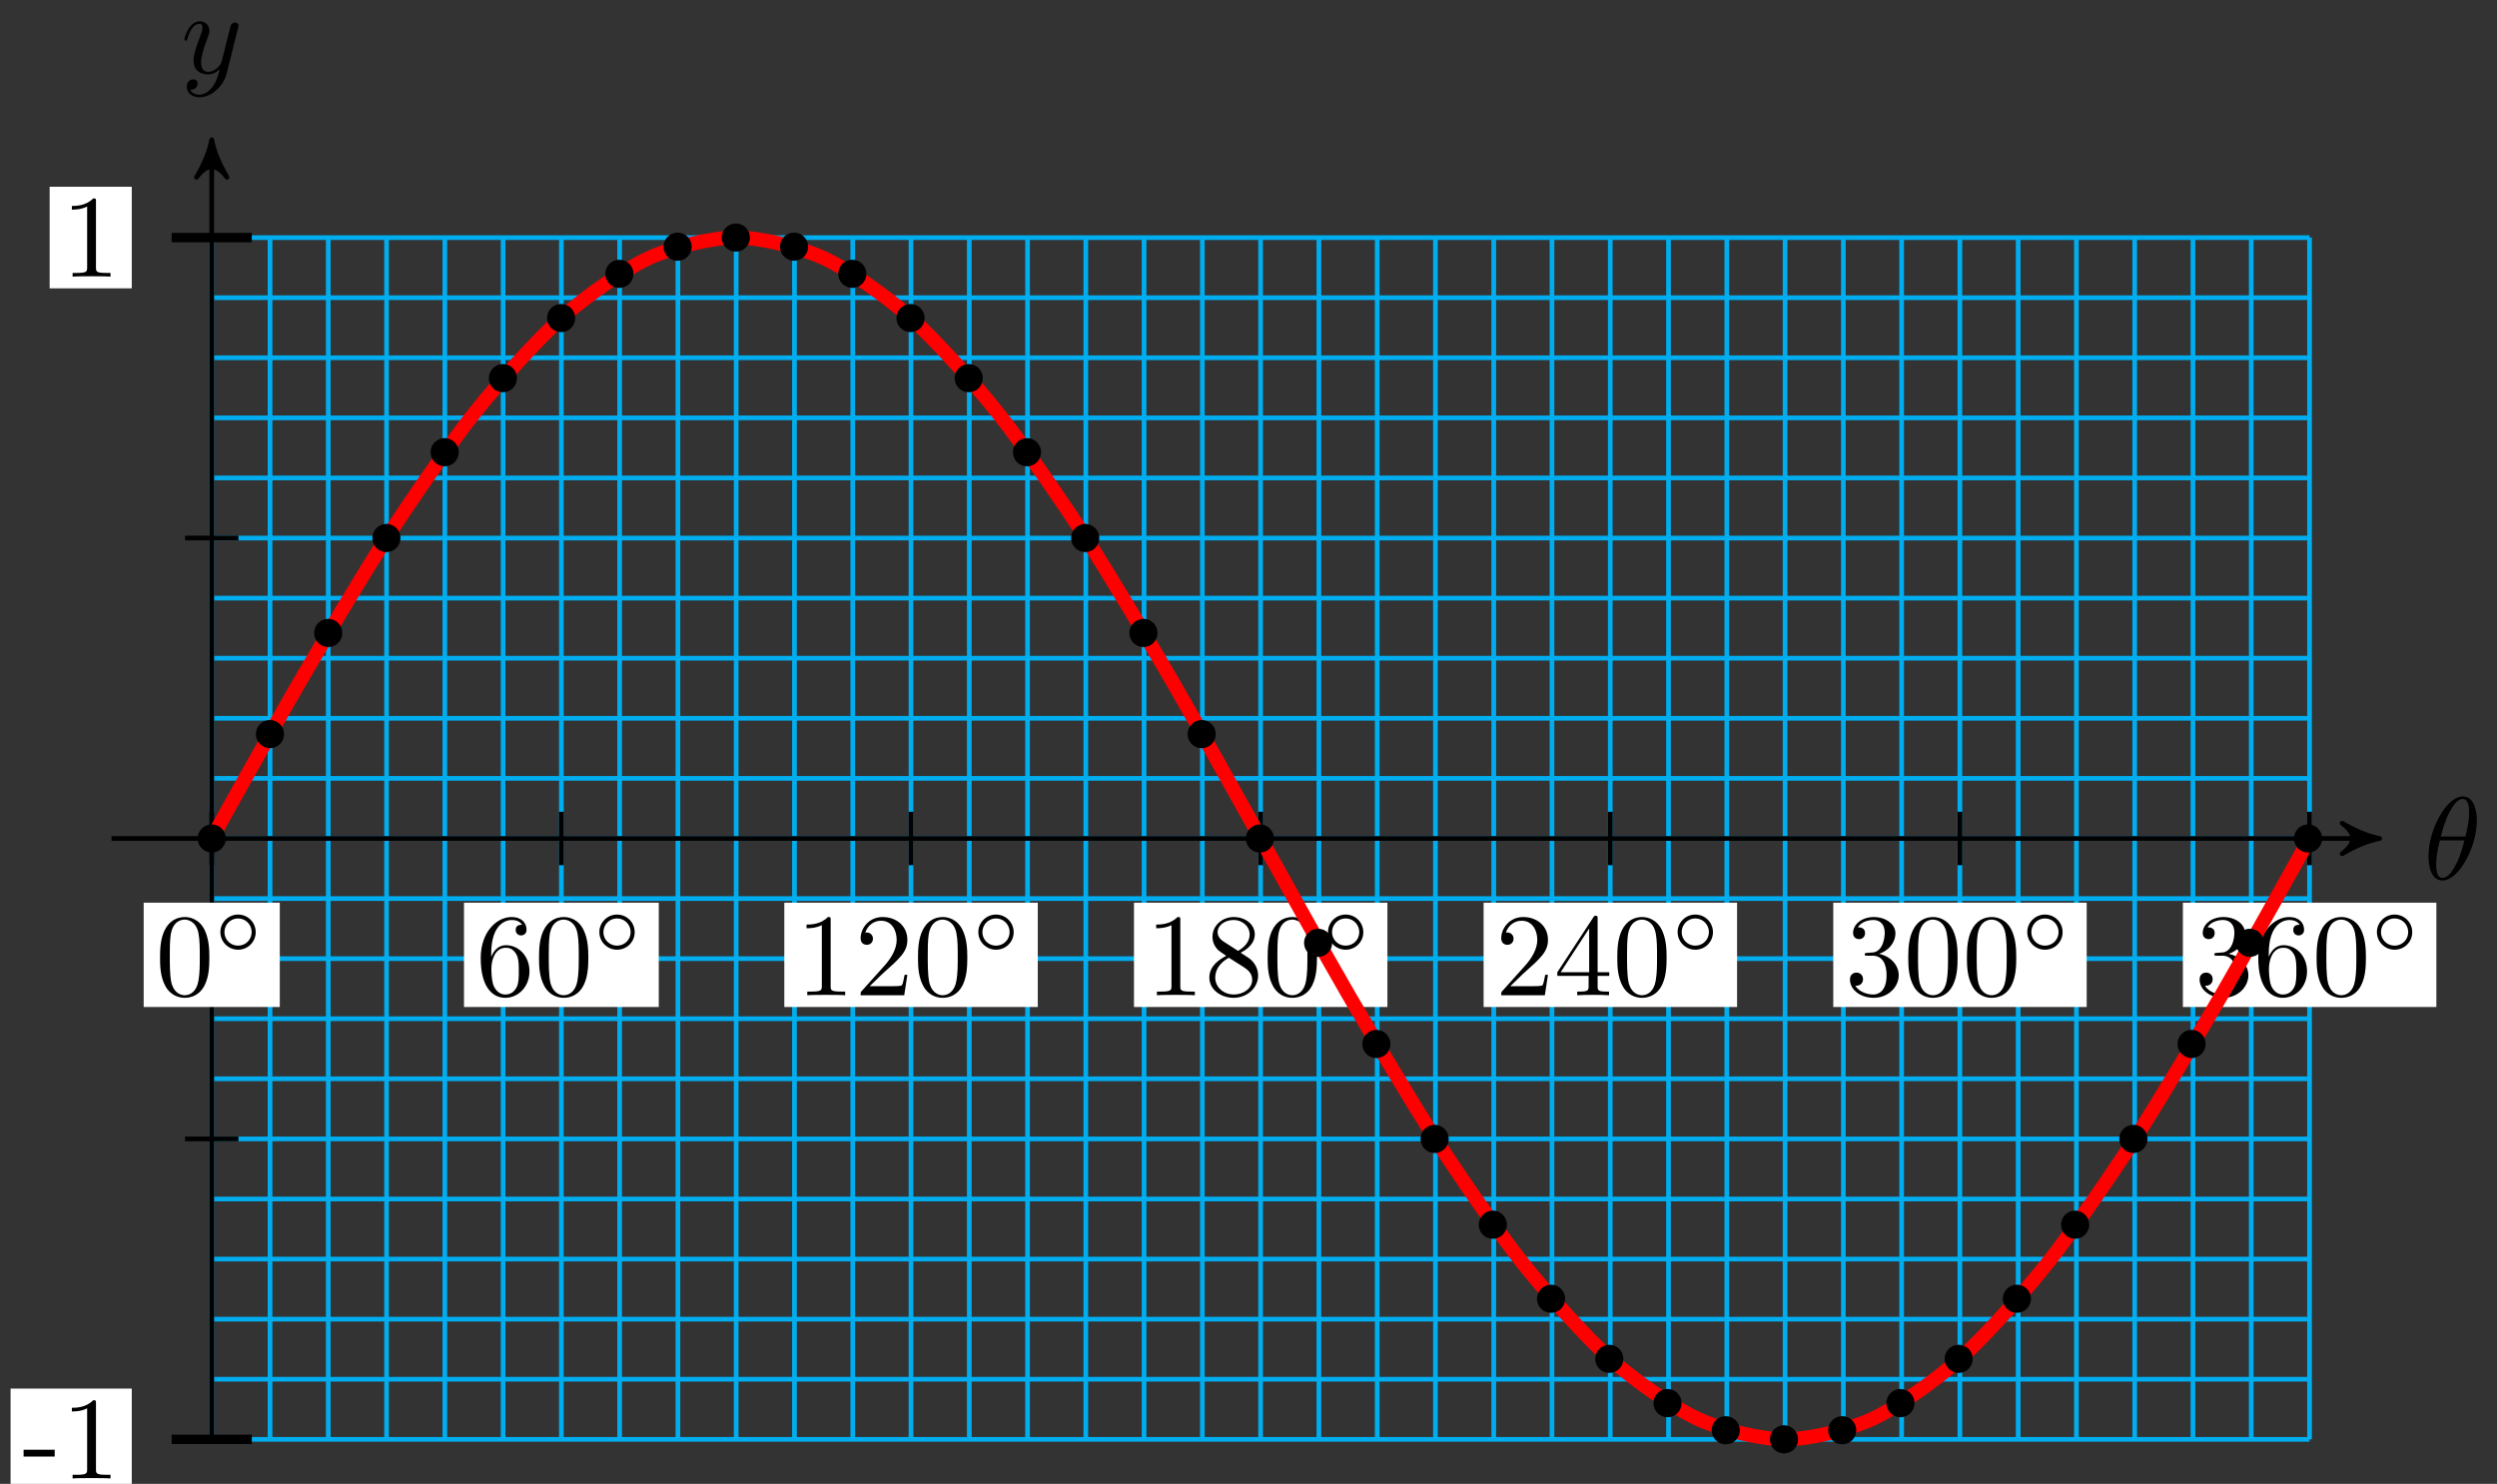 <?xml version="1.0" encoding="UTF-8"?>
<svg xmlns="http://www.w3.org/2000/svg" xmlns:xlink="http://www.w3.org/1999/xlink" width="212pt" height="126pt" viewBox="0 0 212 126" version="1.1">
<rect x="0" y="0" width="212" height="126" fill="#333333" stroke="none"/>
<defs>
<g>
<symbol overflow="visible" id="glyph0-0">
<path style="stroke:none;" d=""/>
</symbol>
<symbol overflow="visible" id="glyph0-1">
<path style="stroke:none;" d="M 4.531 -4.984 C 4.531 -5.641 4.359 -7.031 3.344 -7.031 C 1.953 -7.031 0.422 -4.219 0.422 -1.938 C 0.422 -1 0.703 0.109 1.609 0.109 C 3.016 0.109 4.531 -2.75 4.531 -4.984 Z M 1.469 -3.625 C 1.641 -4.25 1.844 -5.047 2.25 -5.766 C 2.516 -6.25 2.875 -6.812 3.328 -6.812 C 3.812 -6.812 3.875 -6.172 3.875 -5.609 C 3.875 -5.109 3.797 -4.609 3.562 -3.625 Z M 3.469 -3.297 C 3.359 -2.844 3.156 -2 2.766 -1.281 C 2.422 -0.594 2.047 -0.109 1.609 -0.109 C 1.281 -0.109 1.078 -0.406 1.078 -1.328 C 1.078 -1.75 1.141 -2.328 1.391 -3.297 Z M 3.469 -3.297 "/>
</symbol>
<symbol overflow="visible" id="glyph0-2">
<path style="stroke:none;" d="M 4.844 -3.797 C 4.891 -3.938 4.891 -3.953 4.891 -4.031 C 4.891 -4.203 4.75 -4.297 4.594 -4.297 C 4.5 -4.297 4.344 -4.234 4.25 -4.094 C 4.234 -4.031 4.141 -3.734 4.109 -3.547 C 4.031 -3.297 3.969 -3.016 3.906 -2.75 L 3.453 -0.953 C 3.422 -0.812 2.984 -0.109 2.328 -0.109 C 1.828 -0.109 1.719 -0.547 1.719 -0.922 C 1.719 -1.375 1.891 -2 2.219 -2.875 C 2.375 -3.281 2.422 -3.391 2.422 -3.594 C 2.422 -4.031 2.109 -4.406 1.609 -4.406 C 0.656 -4.406 0.297 -2.953 0.297 -2.875 C 0.297 -2.766 0.391 -2.766 0.406 -2.766 C 0.516 -2.766 0.516 -2.797 0.562 -2.953 C 0.844 -3.891 1.234 -4.188 1.578 -4.188 C 1.656 -4.188 1.828 -4.188 1.828 -3.875 C 1.828 -3.625 1.719 -3.359 1.656 -3.172 C 1.25 -2.109 1.078 -1.547 1.078 -1.078 C 1.078 -0.188 1.703 0.109 2.297 0.109 C 2.688 0.109 3.016 -0.062 3.297 -0.344 C 3.172 0.172 3.047 0.672 2.656 1.203 C 2.391 1.531 2.016 1.828 1.562 1.828 C 1.422 1.828 0.969 1.797 0.797 1.406 C 0.953 1.406 1.094 1.406 1.219 1.281 C 1.328 1.203 1.422 1.062 1.422 0.875 C 1.422 0.562 1.156 0.531 1.062 0.531 C 0.828 0.531 0.5 0.688 0.5 1.172 C 0.5 1.672 0.938 2.047 1.562 2.047 C 2.578 2.047 3.609 1.141 3.891 0.016 Z M 4.844 -3.797 "/>
</symbol>
<symbol overflow="visible" id="glyph1-0">
<path style="stroke:none;" d=""/>
</symbol>
<symbol overflow="visible" id="glyph1-1">
<path style="stroke:none;" d="M 4.578 -3.188 C 4.578 -3.984 4.531 -4.781 4.188 -5.516 C 3.734 -6.484 2.906 -6.641 2.5 -6.641 C 1.891 -6.641 1.172 -6.375 0.75 -5.453 C 0.438 -4.766 0.391 -3.984 0.391 -3.188 C 0.391 -2.438 0.422 -1.547 0.844 -0.781 C 1.266 0.016 2 0.219 2.484 0.219 C 3.016 0.219 3.781 0.016 4.219 -0.938 C 4.531 -1.625 4.578 -2.406 4.578 -3.188 Z M 2.484 0 C 2.094 0 1.5 -0.25 1.328 -1.203 C 1.219 -1.797 1.219 -2.719 1.219 -3.312 C 1.219 -3.953 1.219 -4.609 1.297 -5.141 C 1.484 -6.328 2.234 -6.422 2.484 -6.422 C 2.812 -6.422 3.469 -6.234 3.656 -5.25 C 3.766 -4.688 3.766 -3.938 3.766 -3.312 C 3.766 -2.562 3.766 -1.891 3.656 -1.25 C 3.5 -0.297 2.938 0 2.484 0 Z M 2.484 0 "/>
</symbol>
<symbol overflow="visible" id="glyph1-2">
<path style="stroke:none;" d="M 1.312 -3.266 L 1.312 -3.516 C 1.312 -6.031 2.547 -6.391 3.062 -6.391 C 3.297 -6.391 3.719 -6.328 3.938 -5.984 C 3.781 -5.984 3.391 -5.984 3.391 -5.547 C 3.391 -5.234 3.625 -5.078 3.844 -5.078 C 4 -5.078 4.312 -5.172 4.312 -5.562 C 4.312 -6.156 3.875 -6.641 3.047 -6.641 C 1.766 -6.641 0.422 -5.359 0.422 -3.156 C 0.422 -0.484 1.578 0.219 2.5 0.219 C 3.609 0.219 4.562 -0.719 4.562 -2.031 C 4.562 -3.297 3.672 -4.25 2.562 -4.25 C 1.891 -4.25 1.516 -3.75 1.312 -3.266 Z M 2.5 -0.062 C 1.875 -0.062 1.578 -0.656 1.516 -0.812 C 1.328 -1.281 1.328 -2.078 1.328 -2.25 C 1.328 -3.031 1.656 -4.031 2.547 -4.031 C 2.719 -4.031 3.172 -4.031 3.484 -3.406 C 3.656 -3.047 3.656 -2.531 3.656 -2.047 C 3.656 -1.562 3.656 -1.062 3.484 -0.703 C 3.188 -0.109 2.734 -0.062 2.5 -0.062 Z M 2.5 -0.062 "/>
</symbol>
<symbol overflow="visible" id="glyph1-3">
<path style="stroke:none;" d="M 2.938 -6.375 C 2.938 -6.625 2.938 -6.641 2.703 -6.641 C 2.078 -6 1.203 -6 0.891 -6 L 0.891 -5.688 C 1.094 -5.688 1.672 -5.688 2.188 -5.953 L 2.188 -0.781 C 2.188 -0.422 2.156 -0.312 1.266 -0.312 L 0.953 -0.312 L 0.953 0 C 1.297 -0.031 2.156 -0.031 2.562 -0.031 C 2.953 -0.031 3.828 -0.031 4.172 0 L 4.172 -0.312 L 3.859 -0.312 C 2.953 -0.312 2.938 -0.422 2.938 -0.781 Z M 2.938 -6.375 "/>
</symbol>
<symbol overflow="visible" id="glyph1-4">
<path style="stroke:none;" d="M 1.266 -0.766 L 2.328 -1.797 C 3.875 -3.172 4.469 -3.703 4.469 -4.703 C 4.469 -5.844 3.578 -6.641 2.359 -6.641 C 1.234 -6.641 0.5 -5.719 0.5 -4.828 C 0.5 -4.281 1 -4.281 1.031 -4.281 C 1.203 -4.281 1.547 -4.391 1.547 -4.812 C 1.547 -5.062 1.359 -5.328 1.016 -5.328 C 0.938 -5.328 0.922 -5.328 0.891 -5.312 C 1.109 -5.969 1.656 -6.328 2.234 -6.328 C 3.141 -6.328 3.562 -5.516 3.562 -4.703 C 3.562 -3.906 3.078 -3.125 2.516 -2.5 L 0.609 -0.375 C 0.5 -0.266 0.5 -0.234 0.5 0 L 4.203 0 L 4.469 -1.734 L 4.234 -1.734 C 4.172 -1.438 4.109 -1 4 -0.844 C 3.938 -0.766 3.281 -0.766 3.062 -0.766 Z M 1.266 -0.766 "/>
</symbol>
<symbol overflow="visible" id="glyph1-5">
<path style="stroke:none;" d="M 1.625 -4.562 C 1.172 -4.859 1.125 -5.188 1.125 -5.359 C 1.125 -5.969 1.781 -6.391 2.484 -6.391 C 3.203 -6.391 3.844 -5.875 3.844 -5.156 C 3.844 -4.578 3.453 -4.109 2.859 -3.766 Z M 3.078 -3.609 C 3.797 -3.984 4.281 -4.5 4.281 -5.156 C 4.281 -6.078 3.406 -6.641 2.5 -6.641 C 1.5 -6.641 0.688 -5.906 0.688 -4.969 C 0.688 -4.797 0.703 -4.344 1.125 -3.875 C 1.234 -3.766 1.609 -3.516 1.859 -3.344 C 1.281 -3.047 0.422 -2.5 0.422 -1.5 C 0.422 -0.453 1.438 0.219 2.484 0.219 C 3.609 0.219 4.562 -0.609 4.562 -1.672 C 4.562 -2.031 4.453 -2.484 4.062 -2.906 C 3.875 -3.109 3.719 -3.203 3.078 -3.609 Z M 2.078 -3.188 L 3.312 -2.406 C 3.594 -2.219 4.062 -1.922 4.062 -1.312 C 4.062 -0.578 3.312 -0.062 2.5 -0.062 C 1.641 -0.062 0.922 -0.672 0.922 -1.5 C 0.922 -2.078 1.234 -2.719 2.078 -3.188 Z M 2.078 -3.188 "/>
</symbol>
<symbol overflow="visible" id="glyph1-6">
<path style="stroke:none;" d="M 2.938 -1.641 L 2.938 -0.781 C 2.938 -0.422 2.906 -0.312 2.172 -0.312 L 1.969 -0.312 L 1.969 0 C 2.375 -0.031 2.891 -0.031 3.312 -0.031 C 3.734 -0.031 4.25 -0.031 4.672 0 L 4.672 -0.312 L 4.453 -0.312 C 3.719 -0.312 3.703 -0.422 3.703 -0.781 L 3.703 -1.641 L 4.688 -1.641 L 4.688 -1.953 L 3.703 -1.953 L 3.703 -6.484 C 3.703 -6.688 3.703 -6.75 3.531 -6.75 C 3.453 -6.75 3.422 -6.75 3.344 -6.625 L 0.281 -1.953 L 0.281 -1.641 Z M 2.984 -1.953 L 0.562 -1.953 L 2.984 -5.672 Z M 2.984 -1.953 "/>
</symbol>
<symbol overflow="visible" id="glyph1-7">
<path style="stroke:none;" d="M 2.891 -3.516 C 3.703 -3.781 4.281 -4.469 4.281 -5.266 C 4.281 -6.078 3.406 -6.641 2.453 -6.641 C 1.453 -6.641 0.688 -6.047 0.688 -5.281 C 0.688 -4.953 0.906 -4.766 1.203 -4.766 C 1.5 -4.766 1.703 -4.984 1.703 -5.281 C 1.703 -5.766 1.234 -5.766 1.094 -5.766 C 1.391 -6.266 2.047 -6.391 2.406 -6.391 C 2.828 -6.391 3.375 -6.172 3.375 -5.281 C 3.375 -5.156 3.344 -4.578 3.094 -4.141 C 2.797 -3.656 2.453 -3.625 2.203 -3.625 C 2.125 -3.609 1.891 -3.594 1.812 -3.594 C 1.734 -3.578 1.672 -3.562 1.672 -3.469 C 1.672 -3.359 1.734 -3.359 1.906 -3.359 L 2.344 -3.359 C 3.156 -3.359 3.531 -2.688 3.531 -1.703 C 3.531 -0.344 2.844 -0.062 2.406 -0.062 C 1.969 -0.062 1.219 -0.234 0.875 -0.812 C 1.219 -0.766 1.531 -0.984 1.531 -1.359 C 1.531 -1.719 1.266 -1.922 0.984 -1.922 C 0.734 -1.922 0.422 -1.781 0.422 -1.344 C 0.422 -0.438 1.344 0.219 2.438 0.219 C 3.656 0.219 4.562 -0.688 4.562 -1.703 C 4.562 -2.516 3.922 -3.297 2.891 -3.516 Z M 2.891 -3.516 "/>
</symbol>
<symbol overflow="visible" id="glyph2-0">
<path style="stroke:none;" d=""/>
</symbol>
<symbol overflow="visible" id="glyph2-1">
<path style="stroke:none;" d="M 3.531 -1.734 C 3.531 -2.578 2.859 -3.234 2.031 -3.234 C 1.203 -3.234 0.531 -2.562 0.531 -1.75 C 0.531 -0.906 1.219 -0.25 2.031 -0.25 C 2.875 -0.25 3.531 -0.922 3.531 -1.734 Z M 2.031 -0.594 C 1.375 -0.594 0.875 -1.125 0.875 -1.734 C 0.875 -2.391 1.391 -2.906 2.031 -2.906 C 2.688 -2.906 3.188 -2.375 3.188 -1.75 C 3.188 -1.094 2.672 -0.594 2.031 -0.594 Z M 2.031 -0.594 "/>
</symbol>
<symbol overflow="visible" id="glyph3-0">
<path style="stroke:none;" d=""/>
</symbol>
<symbol overflow="visible" id="glyph3-1">
<path style="stroke:none;" d="M 2.75 -1.859 L 2.75 -2.438 L 0.109 -2.438 L 0.109 -1.859 Z M 2.75 -1.859 "/>
</symbol>
<symbol overflow="visible" id="glyph3-2">
<path style="stroke:none;" d="M 4.172 0 L 4.172 -0.312 L 3.859 -0.312 C 2.953 -0.312 2.938 -0.422 2.938 -0.781 L 2.938 -6.375 C 2.938 -6.625 2.938 -6.641 2.703 -6.641 C 2.078 -6 1.203 -6 0.891 -6 L 0.891 -5.688 C 1.094 -5.688 1.672 -5.688 2.188 -5.953 L 2.188 -0.781 C 2.188 -0.422 2.156 -0.312 1.266 -0.312 L 0.953 -0.312 L 0.953 0 C 1.297 -0.031 2.156 -0.031 2.562 -0.031 C 2.953 -0.031 3.828 -0.031 4.172 0 Z M 4.172 0 "/>
</symbol>
</g>
</defs>
<g id="surface1">
<path style="fill:none;stroke-width:0.399;stroke-linecap:butt;stroke-linejoin:miter;stroke:rgb(0%,67.839%,93.729%);stroke-opacity:1;stroke-miterlimit:10;" d="M -0.001 -51.023 L 178.107 -51.023 M -0.001 -45.918 L 178.107 -45.918 M -0.001 -40.817 L 178.107 -40.817 M -0.001 -35.715 L 178.107 -35.715 M -0.001 -30.614 L 178.107 -30.614 M -0.001 -25.512 L 178.107 -25.512 M -0.001 -20.407 L 178.107 -20.407 M -0.001 -15.306 L 178.107 -15.306 M -0.001 -10.204 L 178.107 -10.204 M -0.001 -5.103 L 178.107 -5.103 M -0.001 -0.001 L 178.107 -0.001 M -0.001 5.104 L 178.107 5.104 M -0.001 10.205 L 178.107 10.205 M -0.001 15.307 L 178.107 15.307 M -0.001 20.408 L 178.107 20.408 M -0.001 25.509 L 178.107 25.509 M -0.001 30.615 L 178.107 30.615 M -0.001 35.716 L 178.107 35.716 M -0.001 40.818 L 178.107 40.818 M -0.001 45.919 L 178.107 45.919 M -0.001 51.02 L 178.107 51.02 M -0.001 -51.023 L -0.001 51.024 M 4.948 -51.023 L 4.948 51.024 M 9.893 -51.023 L 9.893 51.024 M 14.842 -51.023 L 14.842 51.024 M 19.791 -51.023 L 19.791 51.024 M 24.736 -51.023 L 24.736 51.024 M 29.685 -51.023 L 29.685 51.024 M 34.63 -51.023 L 34.63 51.024 M 39.579 -51.023 L 39.579 51.024 M 44.525 -51.023 L 44.525 51.024 M 49.474 -51.023 L 49.474 51.024 M 54.423 -51.023 L 54.423 51.024 M 59.368 -51.023 L 59.368 51.024 M 64.317 -51.023 L 64.317 51.024 M 69.262 -51.023 L 69.262 51.024 M 74.211 -51.023 L 74.211 51.024 M 79.156 -51.023 L 79.156 51.024 M 84.105 -51.023 L 84.105 51.024 M 89.051 -51.023 L 89.051 51.024 M 94 -51.023 L 94 51.024 M 98.949 -51.023 L 98.949 51.024 M 103.894 -51.023 L 103.894 51.024 M 108.843 -51.023 L 108.843 51.024 M 113.788 -51.023 L 113.788 51.024 M 118.737 -51.023 L 118.737 51.024 M 123.682 -51.023 L 123.682 51.024 M 128.631 -51.023 L 128.631 51.024 M 133.58 -51.023 L 133.58 51.024 M 138.526 -51.023 L 138.526 51.024 M 143.475 -51.023 L 143.475 51.024 M 148.42 -51.023 L 148.42 51.024 M 153.369 -51.023 L 153.369 51.024 M 158.314 -51.023 L 158.314 51.024 M 163.263 -51.023 L 163.263 51.024 M 168.208 -51.023 L 168.208 51.024 M 173.157 -51.023 L 173.157 51.024 M 178.107 -51.023 L 178.107 51.024 " transform="matrix(1,0,0,-1,17.978,71.198)"/>
<path style="fill:none;stroke-width:0.399;stroke-linecap:butt;stroke-linejoin:miter;stroke:rgb(0%,0%,0%);stroke-opacity:1;stroke-miterlimit:10;" d="M -8.505 -0.001 L 183.259 -0.001 " transform="matrix(1,0,0,-1,17.978,71.198)"/>
<path style="fill-rule:nonzero;fill:rgb(0%,0%,0%);fill-opacity:1;stroke-width:0.399;stroke-linecap:butt;stroke-linejoin:round;stroke:rgb(0%,0%,0%);stroke-opacity:1;stroke-miterlimit:10;" d="M 0.798 -0.001 C -0.199 0.198 -1.195 0.596 -2.39 1.295 C -1.195 0.397 -1.195 -0.4 -2.39 -1.294 C -1.195 -0.599 -0.199 -0.201 0.798 -0.001 Z M 0.798 -0.001 " transform="matrix(1,0,0,-1,201.241,71.198)"/>
<g style="fill:rgb(0%,0%,0%);fill-opacity:1;">
  <use xlink:href="#glyph0-1" x="205.758" y="74.657"/>
</g>
<path style="fill:none;stroke-width:0.399;stroke-linecap:butt;stroke-linejoin:miter;stroke:rgb(0%,0%,0%);stroke-opacity:1;stroke-miterlimit:10;" d="M -0.001 -51.023 L -0.001 58.532 " transform="matrix(1,0,0,-1,17.978,71.198)"/>
<path style="fill-rule:nonzero;fill:rgb(0%,0%,0%);fill-opacity:1;stroke-width:0.399;stroke-linecap:butt;stroke-linejoin:round;stroke:rgb(0%,0%,0%);stroke-opacity:1;stroke-miterlimit:10;" d="M 0.797 0.001 C -0.199 0.201 -1.196 0.599 -2.391 1.294 C -1.196 0.4 -1.196 -0.397 -2.391 -1.295 C -1.196 -0.596 -0.199 -0.198 0.797 0.001 Z M 0.797 0.001 " transform="matrix(0,-1,-1,0,17.978,12.664)"/>
<g style="fill:rgb(0%,0%,0%);fill-opacity:1;">
  <use xlink:href="#glyph0-2" x="15.357" y="6.211"/>
</g>
<path style="fill:none;stroke-width:0.399;stroke-linecap:butt;stroke-linejoin:miter;stroke:rgb(0%,0%,0%);stroke-opacity:1;stroke-miterlimit:10;" d="M -0.001 2.268 L -0.001 -2.267 " transform="matrix(1,0,0,-1,17.978,71.198)"/>
<path style=" stroke:none;fill-rule:nonzero;fill:rgb(100%,100%,100%);fill-opacity:1;" d="M 12.199 85.508 L 23.754 85.508 L 23.754 76.652 L 12.199 76.652 Z M 12.199 85.508 "/>
<g style="fill:rgb(0%,0%,0%);fill-opacity:1;">
  <use xlink:href="#glyph1-1" x="13.197" y="84.51"/>
</g>
<g style="fill:rgb(0%,0%,0%);fill-opacity:1;">
  <use xlink:href="#glyph2-1" x="18.179" y="80.894"/>
</g>
<path style="fill:none;stroke-width:0.399;stroke-linecap:butt;stroke-linejoin:miter;stroke:rgb(0%,0%,0%);stroke-opacity:1;stroke-miterlimit:10;" d="M 29.685 2.268 L 29.685 -2.267 " transform="matrix(1,0,0,-1,17.978,71.198)"/>
<path style=" stroke:none;fill-rule:nonzero;fill:rgb(100%,100%,100%);fill-opacity:1;" d="M 39.395 85.508 L 55.93 85.508 L 55.93 76.652 L 39.395 76.652 Z M 39.395 85.508 "/>
<g style="fill:rgb(0%,0%,0%);fill-opacity:1;">
  <use xlink:href="#glyph1-2" x="40.392" y="84.51"/>
  <use xlink:href="#glyph1-1" x="45.373" y="84.51"/>
</g>
<g style="fill:rgb(0%,0%,0%);fill-opacity:1;">
  <use xlink:href="#glyph2-1" x="50.355" y="80.894"/>
</g>
<path style="fill:none;stroke-width:0.399;stroke-linecap:butt;stroke-linejoin:miter;stroke:rgb(0%,0%,0%);stroke-opacity:1;stroke-miterlimit:10;" d="M 59.368 2.268 L 59.368 -2.267 " transform="matrix(1,0,0,-1,17.978,71.198)"/>
<path style=" stroke:none;fill-rule:nonzero;fill:rgb(100%,100%,100%);fill-opacity:1;" d="M 66.59 85.508 L 88.109 85.508 L 88.109 76.652 L 66.59 76.652 Z M 66.59 85.508 "/>
<g style="fill:rgb(0%,0%,0%);fill-opacity:1;">
  <use xlink:href="#glyph1-3" x="67.586" y="84.51"/>
  <use xlink:href="#glyph1-4" x="72.568" y="84.51"/>
  <use xlink:href="#glyph1-1" x="77.549" y="84.51"/>
</g>
<g style="fill:rgb(0%,0%,0%);fill-opacity:1;">
  <use xlink:href="#glyph2-1" x="82.531" y="80.894"/>
</g>
<path style="fill:none;stroke-width:0.399;stroke-linecap:butt;stroke-linejoin:miter;stroke:rgb(0%,0%,0%);stroke-opacity:1;stroke-miterlimit:10;" d="M 89.054 2.268 L 89.054 -2.267 " transform="matrix(1,0,0,-1,17.978,71.198)"/>
<path style=" stroke:none;fill-rule:nonzero;fill:rgb(100%,100%,100%);fill-opacity:1;" d="M 96.277 85.508 L 117.793 85.508 L 117.793 76.652 L 96.277 76.652 Z M 96.277 85.508 "/>
<g style="fill:rgb(0%,0%,0%);fill-opacity:1;">
  <use xlink:href="#glyph1-3" x="97.272" y="84.51"/>
  <use xlink:href="#glyph1-5" x="102.254" y="84.51"/>
  <use xlink:href="#glyph1-1" x="107.235" y="84.51"/>
</g>
<g style="fill:rgb(0%,0%,0%);fill-opacity:1;">
  <use xlink:href="#glyph2-1" x="112.217" y="80.894"/>
</g>
<path style="fill:none;stroke-width:0.399;stroke-linecap:butt;stroke-linejoin:miter;stroke:rgb(0%,0%,0%);stroke-opacity:1;stroke-miterlimit:10;" d="M 118.737 2.268 L 118.737 -2.267 " transform="matrix(1,0,0,-1,17.978,71.198)"/>
<path style=" stroke:none;fill-rule:nonzero;fill:rgb(100%,100%,100%);fill-opacity:1;" d="M 125.961 85.508 L 147.48 85.508 L 147.48 76.652 L 125.961 76.652 Z M 125.961 85.508 "/>
<g style="fill:rgb(0%,0%,0%);fill-opacity:1;">
  <use xlink:href="#glyph1-4" x="126.957" y="84.51"/>
  <use xlink:href="#glyph1-6" x="131.939" y="84.51"/>
  <use xlink:href="#glyph1-1" x="136.92" y="84.51"/>
</g>
<g style="fill:rgb(0%,0%,0%);fill-opacity:1;">
  <use xlink:href="#glyph2-1" x="141.902" y="80.894"/>
</g>
<path style="fill:none;stroke-width:0.399;stroke-linecap:butt;stroke-linejoin:miter;stroke:rgb(0%,0%,0%);stroke-opacity:1;stroke-miterlimit:10;" d="M 148.424 2.268 L 148.424 -2.267 " transform="matrix(1,0,0,-1,17.978,71.198)"/>
<path style=" stroke:none;fill-rule:nonzero;fill:rgb(100%,100%,100%);fill-opacity:1;" d="M 155.648 85.508 L 177.164 85.508 L 177.164 76.652 L 155.648 76.652 Z M 155.648 85.508 "/>
<g style="fill:rgb(0%,0%,0%);fill-opacity:1;">
  <use xlink:href="#glyph1-7" x="156.643" y="84.51"/>
  <use xlink:href="#glyph1-1" x="161.625" y="84.51"/>
  <use xlink:href="#glyph1-1" x="166.606" y="84.51"/>
</g>
<g style="fill:rgb(0%,0%,0%);fill-opacity:1;">
  <use xlink:href="#glyph2-1" x="171.588" y="80.894"/>
</g>
<path style="fill:none;stroke-width:0.399;stroke-linecap:butt;stroke-linejoin:miter;stroke:rgb(0%,0%,0%);stroke-opacity:1;stroke-miterlimit:10;" d="M 178.107 2.268 L 178.107 -2.267 " transform="matrix(1,0,0,-1,17.978,71.198)"/>
<path style=" stroke:none;fill-rule:nonzero;fill:rgb(100%,100%,100%);fill-opacity:1;" d="M 185.332 85.508 L 206.852 85.508 L 206.852 76.652 L 185.332 76.652 Z M 185.332 85.508 "/>
<g style="fill:rgb(0%,0%,0%);fill-opacity:1;">
  <use xlink:href="#glyph1-7" x="186.329" y="84.51"/>
  <use xlink:href="#glyph1-2" x="191.31" y="84.51"/>
  <use xlink:href="#glyph1-1" x="196.292" y="84.51"/>
</g>
<g style="fill:rgb(0%,0%,0%);fill-opacity:1;">
  <use xlink:href="#glyph2-1" x="201.273" y="80.894"/>
</g>
<path style="fill:none;stroke-width:0.399;stroke-linecap:butt;stroke-linejoin:miter;stroke:rgb(0%,0%,0%);stroke-opacity:1;stroke-miterlimit:10;" d="M 2.268 -25.512 L -2.267 -25.512 " transform="matrix(1,0,0,-1,17.978,71.198)"/>
<path style="fill:none;stroke-width:0.399;stroke-linecap:butt;stroke-linejoin:miter;stroke:rgb(0%,0%,0%);stroke-opacity:1;stroke-miterlimit:10;" d="M 2.268 25.513 L -2.267 25.513 " transform="matrix(1,0,0,-1,17.978,71.198)"/>
<path style="fill:none;stroke-width:0.797;stroke-linecap:butt;stroke-linejoin:miter;stroke:rgb(0%,0%,0%);stroke-opacity:1;stroke-miterlimit:10;" d="M 3.401 -51.023 L -3.404 -51.023 " transform="matrix(1,0,0,-1,17.978,71.198)"/>
<path style=" stroke:none;fill-rule:nonzero;fill:rgb(100%,100%,100%);fill-opacity:1;" d="M 0.898 126.539 L 11.188 126.539 L 11.188 117.91 L 0.898 117.91 Z M 0.898 126.539 "/>
<g style="fill:rgb(0%,0%,0%);fill-opacity:1;">
  <use xlink:href="#glyph3-1" x="1.894" y="125.541"/>
  <use xlink:href="#glyph3-2" x="5.211" y="125.541"/>
</g>
<path style="fill:none;stroke-width:0.797;stroke-linecap:butt;stroke-linejoin:miter;stroke:rgb(0%,0%,0%);stroke-opacity:1;stroke-miterlimit:10;" d="M 3.401 51.024 L -3.404 51.024 " transform="matrix(1,0,0,-1,17.978,71.198)"/>
<path style=" stroke:none;fill-rule:nonzero;fill:rgb(100%,100%,100%);fill-opacity:1;" d="M 4.215 24.484 L 11.188 24.484 L 11.188 15.859 L 4.215 15.859 Z M 4.215 24.484 "/>
<g style="fill:rgb(0%,0%,0%);fill-opacity:1;">
  <use xlink:href="#glyph3-2" x="5.211" y="23.489"/>
</g>
<path style="fill:none;stroke-width:1.196;stroke-linecap:butt;stroke-linejoin:miter;stroke:rgb(100%,0%,0%);stroke-opacity:1;stroke-miterlimit:10;" d="M -0.001 -0.001 C -0.001 -0.001 5.362 9.666 7.42 13.205 C 9.479 16.744 12.783 22.338 14.842 25.509 C 16.9 28.685 20.205 33.486 22.264 36.079 C 24.322 38.669 27.627 42.353 29.685 44.189 C 31.744 46.021 35.044 48.337 37.107 49.282 C 39.165 50.231 42.466 51.024 44.525 51.024 C 46.587 51.024 49.888 50.231 51.946 49.286 C 54.005 48.337 57.309 46.021 59.368 44.189 C 61.426 42.357 64.731 38.669 66.79 36.079 C 68.848 33.49 72.153 28.689 74.211 25.513 C 76.27 22.342 79.57 16.748 81.633 13.209 C 83.691 9.666 86.992 3.666 89.054 0.002 C 91.113 -3.662 94.414 -9.661 96.472 -13.2 C 98.535 -16.743 101.835 -22.337 103.894 -25.509 C 105.952 -28.684 109.257 -33.485 111.316 -36.075 C 113.374 -38.668 116.679 -42.352 118.737 -44.188 C 120.796 -46.02 124.1 -48.336 126.159 -49.285 C 128.217 -50.234 131.518 -51.023 133.58 -51.023 C 135.639 -51.023 138.94 -50.234 140.998 -49.285 C 143.061 -48.336 146.361 -46.02 148.42 -44.188 C 150.482 -42.356 153.783 -38.672 155.842 -36.082 C 157.9 -33.493 161.205 -28.688 163.263 -25.516 C 165.322 -22.341 168.626 -16.751 170.685 -13.208 C 172.743 -9.669 178.107 -0.005 178.107 -0.005 " transform="matrix(1,0,0,-1,17.978,71.198)"/>
<path style="fill-rule:nonzero;fill:rgb(0%,0%,0%);fill-opacity:1;stroke-width:0.399;stroke-linecap:butt;stroke-linejoin:miter;stroke:rgb(0%,0%,0%);stroke-opacity:1;stroke-miterlimit:10;" d="M 0.995 -0.001 C 0.995 0.549 0.549 0.995 -0.001 0.995 C -0.548 0.995 -0.998 0.549 -0.998 -0.001 C -0.998 -0.548 -0.548 -0.998 -0.001 -0.998 C 0.549 -0.998 0.995 -0.548 0.995 -0.001 Z M 0.995 -0.001 " transform="matrix(1,0,0,-1,17.978,71.198)"/>
<path style="fill-rule:nonzero;fill:rgb(0%,0%,0%);fill-opacity:1;stroke-width:0.399;stroke-linecap:butt;stroke-linejoin:miter;stroke:rgb(0%,0%,0%);stroke-opacity:1;stroke-miterlimit:10;" d="M 5.94 8.862 C 5.94 9.408 5.494 9.858 4.944 9.858 C 4.393 9.858 3.948 9.408 3.948 8.862 C 3.948 8.311 4.393 7.865 4.944 7.865 C 5.494 7.865 5.94 8.311 5.94 8.862 Z M 5.94 8.862 " transform="matrix(1,0,0,-1,17.978,71.198)"/>
<path style="fill-rule:nonzero;fill:rgb(0%,0%,0%);fill-opacity:1;stroke-width:0.399;stroke-linecap:butt;stroke-linejoin:miter;stroke:rgb(0%,0%,0%);stroke-opacity:1;stroke-miterlimit:10;" d="M 10.885 17.451 C 10.885 18.002 10.44 18.447 9.889 18.447 C 9.338 18.447 8.893 18.002 8.893 17.451 C 8.893 16.9 9.338 16.455 9.889 16.455 C 10.44 16.455 10.885 16.9 10.885 17.451 Z M 10.885 17.451 " transform="matrix(1,0,0,-1,17.978,71.198)"/>
<path style="fill-rule:nonzero;fill:rgb(0%,0%,0%);fill-opacity:1;stroke-width:0.399;stroke-linecap:butt;stroke-linejoin:miter;stroke:rgb(0%,0%,0%);stroke-opacity:1;stroke-miterlimit:10;" d="M 15.826 25.513 C 15.826 26.06 15.381 26.509 14.83 26.509 C 14.283 26.509 13.834 26.06 13.834 25.513 C 13.834 24.963 14.283 24.517 14.83 24.517 C 15.381 24.517 15.826 24.963 15.826 25.513 Z M 15.826 25.513 " transform="matrix(1,0,0,-1,17.978,71.198)"/>
<path style="fill-rule:nonzero;fill:rgb(0%,0%,0%);fill-opacity:1;stroke-width:0.399;stroke-linecap:butt;stroke-linejoin:miter;stroke:rgb(0%,0%,0%);stroke-opacity:1;stroke-miterlimit:10;" d="M 20.771 32.798 C 20.771 33.349 20.326 33.794 19.775 33.794 C 19.225 33.794 18.779 33.349 18.779 32.798 C 18.779 32.248 19.225 31.802 19.775 31.802 C 20.326 31.802 20.771 32.248 20.771 32.798 Z M 20.771 32.798 " transform="matrix(1,0,0,-1,17.978,71.198)"/>
<path style="fill-rule:nonzero;fill:rgb(0%,0%,0%);fill-opacity:1;stroke-width:0.399;stroke-linecap:butt;stroke-linejoin:miter;stroke:rgb(0%,0%,0%);stroke-opacity:1;stroke-miterlimit:10;" d="M 25.717 39.087 C 25.717 39.638 25.271 40.083 24.72 40.083 C 24.17 40.083 23.724 39.638 23.724 39.087 C 23.724 38.536 24.17 38.091 24.72 38.091 C 25.271 38.091 25.717 38.536 25.717 39.087 Z M 25.717 39.087 " transform="matrix(1,0,0,-1,17.978,71.198)"/>
<path style="fill-rule:nonzero;fill:rgb(0%,0%,0%);fill-opacity:1;stroke-width:0.399;stroke-linecap:butt;stroke-linejoin:miter;stroke:rgb(0%,0%,0%);stroke-opacity:1;stroke-miterlimit:10;" d="M 30.658 44.189 C 30.658 44.739 30.213 45.185 29.662 45.185 C 29.115 45.185 28.666 44.739 28.666 44.189 C 28.666 43.638 29.115 43.193 29.662 43.193 C 30.213 43.193 30.658 43.638 30.658 44.189 Z M 30.658 44.189 " transform="matrix(1,0,0,-1,17.978,71.198)"/>
<path style="fill-rule:nonzero;fill:rgb(0%,0%,0%);fill-opacity:1;stroke-width:0.399;stroke-linecap:butt;stroke-linejoin:miter;stroke:rgb(0%,0%,0%);stroke-opacity:1;stroke-miterlimit:10;" d="M 35.603 47.946 C 35.603 48.497 35.158 48.942 34.607 48.942 C 34.056 48.942 33.611 48.497 33.611 47.946 C 33.611 47.396 34.056 46.95 34.607 46.95 C 35.158 46.95 35.603 47.396 35.603 47.946 Z M 35.603 47.946 " transform="matrix(1,0,0,-1,17.978,71.198)"/>
<path style="fill-rule:nonzero;fill:rgb(0%,0%,0%);fill-opacity:1;stroke-width:0.399;stroke-linecap:butt;stroke-linejoin:miter;stroke:rgb(0%,0%,0%);stroke-opacity:1;stroke-miterlimit:10;" d="M 40.548 50.251 C 40.548 50.798 40.103 51.247 39.552 51.247 C 39.001 51.247 38.556 50.798 38.556 50.251 C 38.556 49.7 39.001 49.255 39.552 49.255 C 40.103 49.255 40.548 49.7 40.548 50.251 Z M 40.548 50.251 " transform="matrix(1,0,0,-1,17.978,71.198)"/>
<path style="fill-rule:nonzero;fill:rgb(0%,0%,0%);fill-opacity:1;stroke-width:0.399;stroke-linecap:butt;stroke-linejoin:miter;stroke:rgb(0%,0%,0%);stroke-opacity:1;stroke-miterlimit:10;" d="M 45.493 51.024 C 45.493 51.575 45.044 52.02 44.493 52.02 C 43.946 52.02 43.497 51.575 43.497 51.024 C 43.497 50.474 43.946 50.028 44.493 50.028 C 45.044 50.028 45.493 50.474 45.493 51.024 Z M 45.493 51.024 " transform="matrix(1,0,0,-1,17.978,71.198)"/>
<path style="fill-rule:nonzero;fill:rgb(0%,0%,0%);fill-opacity:1;stroke-width:0.399;stroke-linecap:butt;stroke-linejoin:miter;stroke:rgb(0%,0%,0%);stroke-opacity:1;stroke-miterlimit:10;" d="M 50.435 50.251 C 50.435 50.798 49.989 51.247 49.438 51.247 C 48.888 51.247 48.442 50.798 48.442 50.251 C 48.442 49.7 48.888 49.255 49.438 49.255 C 49.989 49.255 50.435 49.7 50.435 50.251 Z M 50.435 50.251 " transform="matrix(1,0,0,-1,17.978,71.198)"/>
<path style="fill-rule:nonzero;fill:rgb(0%,0%,0%);fill-opacity:1;stroke-width:0.399;stroke-linecap:butt;stroke-linejoin:miter;stroke:rgb(0%,0%,0%);stroke-opacity:1;stroke-miterlimit:10;" d="M 55.38 47.946 C 55.38 48.497 54.934 48.942 54.384 48.942 C 53.833 48.942 53.388 48.497 53.388 47.946 C 53.388 47.396 53.833 46.95 54.384 46.95 C 54.934 46.95 55.38 47.396 55.38 47.946 Z M 55.38 47.946 " transform="matrix(1,0,0,-1,17.978,71.198)"/>
<path style="fill-rule:nonzero;fill:rgb(0%,0%,0%);fill-opacity:1;stroke-width:0.399;stroke-linecap:butt;stroke-linejoin:miter;stroke:rgb(0%,0%,0%);stroke-opacity:1;stroke-miterlimit:10;" d="M 60.325 44.189 C 60.325 44.739 59.876 45.185 59.329 45.185 C 58.778 45.185 58.329 44.739 58.329 44.189 C 58.329 43.638 58.778 43.193 59.329 43.193 C 59.876 43.193 60.325 43.638 60.325 44.189 Z M 60.325 44.189 " transform="matrix(1,0,0,-1,17.978,71.198)"/>
<path style="fill-rule:nonzero;fill:rgb(0%,0%,0%);fill-opacity:1;stroke-width:0.399;stroke-linecap:butt;stroke-linejoin:miter;stroke:rgb(0%,0%,0%);stroke-opacity:1;stroke-miterlimit:10;" d="M 65.266 39.087 C 65.266 39.638 64.821 40.083 64.27 40.083 C 63.719 40.083 63.274 39.638 63.274 39.087 C 63.274 38.536 63.719 38.091 64.27 38.091 C 64.821 38.091 65.266 38.536 65.266 39.087 Z M 65.266 39.087 " transform="matrix(1,0,0,-1,17.978,71.198)"/>
<path style="fill-rule:nonzero;fill:rgb(0%,0%,0%);fill-opacity:1;stroke-width:0.399;stroke-linecap:butt;stroke-linejoin:miter;stroke:rgb(0%,0%,0%);stroke-opacity:1;stroke-miterlimit:10;" d="M 70.211 32.798 C 70.211 33.349 69.766 33.794 69.215 33.794 C 68.664 33.794 68.219 33.349 68.219 32.798 C 68.219 32.248 68.664 31.802 69.215 31.802 C 69.766 31.802 70.211 32.248 70.211 32.798 Z M 70.211 32.798 " transform="matrix(1,0,0,-1,17.978,71.198)"/>
<path style="fill-rule:nonzero;fill:rgb(0%,0%,0%);fill-opacity:1;stroke-width:0.399;stroke-linecap:butt;stroke-linejoin:miter;stroke:rgb(0%,0%,0%);stroke-opacity:1;stroke-miterlimit:10;" d="M 75.156 25.513 C 75.156 26.06 74.707 26.509 74.16 26.509 C 73.61 26.509 73.16 26.06 73.16 25.513 C 73.16 24.963 73.61 24.517 74.16 24.517 C 74.707 24.517 75.156 24.963 75.156 25.513 Z M 75.156 25.513 " transform="matrix(1,0,0,-1,17.978,71.198)"/>
<path style="fill-rule:nonzero;fill:rgb(0%,0%,0%);fill-opacity:1;stroke-width:0.399;stroke-linecap:butt;stroke-linejoin:miter;stroke:rgb(0%,0%,0%);stroke-opacity:1;stroke-miterlimit:10;" d="M 80.098 17.451 C 80.098 18.002 79.652 18.447 79.102 18.447 C 78.551 18.447 78.106 18.002 78.106 17.451 C 78.106 16.9 78.551 16.455 79.102 16.455 C 79.652 16.455 80.098 16.9 80.098 17.451 Z M 80.098 17.451 " transform="matrix(1,0,0,-1,17.978,71.198)"/>
<path style="fill-rule:nonzero;fill:rgb(0%,0%,0%);fill-opacity:1;stroke-width:0.399;stroke-linecap:butt;stroke-linejoin:miter;stroke:rgb(0%,0%,0%);stroke-opacity:1;stroke-miterlimit:10;" d="M 85.043 8.862 C 85.043 9.408 84.598 9.858 84.047 9.858 C 83.496 9.858 83.051 9.408 83.051 8.862 C 83.051 8.311 83.496 7.865 84.047 7.865 C 84.598 7.865 85.043 8.311 85.043 8.862 Z M 85.043 8.862 " transform="matrix(1,0,0,-1,17.978,71.198)"/>
<path style="fill-rule:nonzero;fill:rgb(0%,0%,0%);fill-opacity:1;stroke-width:0.399;stroke-linecap:butt;stroke-linejoin:miter;stroke:rgb(0%,0%,0%);stroke-opacity:1;stroke-miterlimit:10;" d="M 89.988 -0.001 C 89.988 0.549 89.539 0.995 88.992 0.995 C 88.441 0.995 87.996 0.549 87.996 -0.001 C 87.996 -0.548 88.441 -0.998 88.992 -0.998 C 89.539 -0.998 89.988 -0.548 89.988 -0.001 Z M 89.988 -0.001 " transform="matrix(1,0,0,-1,17.978,71.198)"/>
<path style="fill-rule:nonzero;fill:rgb(0%,0%,0%);fill-opacity:1;stroke-width:0.399;stroke-linecap:butt;stroke-linejoin:miter;stroke:rgb(0%,0%,0%);stroke-opacity:1;stroke-miterlimit:10;" d="M 94.929 -8.861 C 94.929 -8.31 94.484 -7.865 93.933 -7.865 C 93.382 -7.865 92.937 -8.31 92.937 -8.861 C 92.937 -9.411 93.382 -9.857 93.933 -9.857 C 94.484 -9.857 94.929 -9.411 94.929 -8.861 Z M 94.929 -8.861 " transform="matrix(1,0,0,-1,17.978,71.198)"/>
<path style="fill-rule:nonzero;fill:rgb(0%,0%,0%);fill-opacity:1;stroke-width:0.399;stroke-linecap:butt;stroke-linejoin:miter;stroke:rgb(0%,0%,0%);stroke-opacity:1;stroke-miterlimit:10;" d="M 99.874 -17.45 C 99.874 -16.899 99.429 -16.454 98.878 -16.454 C 98.328 -16.454 97.882 -16.899 97.882 -17.45 C 97.882 -18.001 98.328 -18.446 98.878 -18.446 C 99.429 -18.446 99.874 -18.001 99.874 -17.45 Z M 99.874 -17.45 " transform="matrix(1,0,0,-1,17.978,71.198)"/>
<path style="fill-rule:nonzero;fill:rgb(0%,0%,0%);fill-opacity:1;stroke-width:0.399;stroke-linecap:butt;stroke-linejoin:miter;stroke:rgb(0%,0%,0%);stroke-opacity:1;stroke-miterlimit:10;" d="M 104.82 -25.512 C 104.82 -24.962 104.37 -24.516 103.824 -24.516 C 103.273 -24.516 102.828 -24.962 102.828 -25.512 C 102.828 -26.063 103.273 -26.508 103.824 -26.508 C 104.37 -26.508 104.82 -26.063 104.82 -25.512 Z M 104.82 -25.512 " transform="matrix(1,0,0,-1,17.978,71.198)"/>
<path style="fill-rule:nonzero;fill:rgb(0%,0%,0%);fill-opacity:1;stroke-width:0.399;stroke-linecap:butt;stroke-linejoin:miter;stroke:rgb(0%,0%,0%);stroke-opacity:1;stroke-miterlimit:10;" d="M 109.761 -32.797 C 109.761 -32.247 109.316 -31.801 108.765 -31.801 C 108.214 -31.801 107.769 -32.247 107.769 -32.797 C 107.769 -33.348 108.214 -33.793 108.765 -33.793 C 109.316 -33.793 109.761 -33.348 109.761 -32.797 Z M 109.761 -32.797 " transform="matrix(1,0,0,-1,17.978,71.198)"/>
<path style="fill-rule:nonzero;fill:rgb(0%,0%,0%);fill-opacity:1;stroke-width:0.399;stroke-linecap:butt;stroke-linejoin:miter;stroke:rgb(0%,0%,0%);stroke-opacity:1;stroke-miterlimit:10;" d="M 114.706 -39.086 C 114.706 -38.535 114.261 -38.09 113.71 -38.09 C 113.159 -38.09 112.714 -38.535 112.714 -39.086 C 112.714 -39.637 113.159 -40.082 113.71 -40.082 C 114.261 -40.082 114.706 -39.637 114.706 -39.086 Z M 114.706 -39.086 " transform="matrix(1,0,0,-1,17.978,71.198)"/>
<path style="fill-rule:nonzero;fill:rgb(0%,0%,0%);fill-opacity:1;stroke-width:0.399;stroke-linecap:butt;stroke-linejoin:miter;stroke:rgb(0%,0%,0%);stroke-opacity:1;stroke-miterlimit:10;" d="M 119.651 -44.188 C 119.651 -43.637 119.206 -43.192 118.655 -43.192 C 118.104 -43.192 117.659 -43.637 117.659 -44.188 C 117.659 -44.738 118.104 -45.184 118.655 -45.184 C 119.206 -45.184 119.651 -44.738 119.651 -44.188 Z M 119.651 -44.188 " transform="matrix(1,0,0,-1,17.978,71.198)"/>
<path style="fill-rule:nonzero;fill:rgb(0%,0%,0%);fill-opacity:1;stroke-width:0.399;stroke-linecap:butt;stroke-linejoin:miter;stroke:rgb(0%,0%,0%);stroke-opacity:1;stroke-miterlimit:10;" d="M 124.592 -47.945 C 124.592 -47.398 124.147 -46.949 123.596 -46.949 C 123.046 -46.949 122.6 -47.398 122.6 -47.945 C 122.6 -48.496 123.046 -48.945 123.596 -48.945 C 124.147 -48.945 124.592 -48.496 124.592 -47.945 Z M 124.592 -47.945 " transform="matrix(1,0,0,-1,17.978,71.198)"/>
<path style="fill-rule:nonzero;fill:rgb(0%,0%,0%);fill-opacity:1;stroke-width:0.399;stroke-linecap:butt;stroke-linejoin:miter;stroke:rgb(0%,0%,0%);stroke-opacity:1;stroke-miterlimit:10;" d="M 129.538 -50.25 C 129.538 -49.699 129.092 -49.254 128.542 -49.254 C 127.991 -49.254 127.546 -49.699 127.546 -50.25 C 127.546 -50.801 127.991 -51.246 128.542 -51.246 C 129.092 -51.246 129.538 -50.801 129.538 -50.25 Z M 129.538 -50.25 " transform="matrix(1,0,0,-1,17.978,71.198)"/>
<path style="fill-rule:nonzero;fill:rgb(0%,0%,0%);fill-opacity:1;stroke-width:0.399;stroke-linecap:butt;stroke-linejoin:miter;stroke:rgb(0%,0%,0%);stroke-opacity:1;stroke-miterlimit:10;" d="M 134.483 -51.023 C 134.483 -50.473 134.038 -50.027 133.487 -50.027 C 132.936 -50.027 132.491 -50.473 132.491 -51.023 C 132.491 -51.574 132.936 -52.019 133.487 -52.019 C 134.038 -52.019 134.483 -51.574 134.483 -51.023 Z M 134.483 -51.023 " transform="matrix(1,0,0,-1,17.978,71.198)"/>
<path style="fill-rule:nonzero;fill:rgb(0%,0%,0%);fill-opacity:1;stroke-width:0.399;stroke-linecap:butt;stroke-linejoin:miter;stroke:rgb(0%,0%,0%);stroke-opacity:1;stroke-miterlimit:10;" d="M 139.424 -50.25 C 139.424 -49.699 138.979 -49.254 138.428 -49.254 C 137.881 -49.254 137.432 -49.699 137.432 -50.25 C 137.432 -50.801 137.881 -51.246 138.428 -51.246 C 138.979 -51.246 139.424 -50.801 139.424 -50.25 Z M 139.424 -50.25 " transform="matrix(1,0,0,-1,17.978,71.198)"/>
<path style="fill-rule:nonzero;fill:rgb(0%,0%,0%);fill-opacity:1;stroke-width:0.399;stroke-linecap:butt;stroke-linejoin:miter;stroke:rgb(0%,0%,0%);stroke-opacity:1;stroke-miterlimit:10;" d="M 144.369 -47.945 C 144.369 -47.398 143.924 -46.949 143.373 -46.949 C 142.822 -46.949 142.377 -47.398 142.377 -47.945 C 142.377 -48.496 142.822 -48.945 143.373 -48.945 C 143.924 -48.945 144.369 -48.496 144.369 -47.945 Z M 144.369 -47.945 " transform="matrix(1,0,0,-1,17.978,71.198)"/>
<path style="fill-rule:nonzero;fill:rgb(0%,0%,0%);fill-opacity:1;stroke-width:0.399;stroke-linecap:butt;stroke-linejoin:miter;stroke:rgb(0%,0%,0%);stroke-opacity:1;stroke-miterlimit:10;" d="M 149.314 -44.188 C 149.314 -43.637 148.869 -43.192 148.318 -43.192 C 147.768 -43.192 147.322 -43.637 147.322 -44.188 C 147.322 -44.738 147.768 -45.184 148.318 -45.184 C 148.869 -45.184 149.314 -44.738 149.314 -44.188 Z M 149.314 -44.188 " transform="matrix(1,0,0,-1,17.978,71.198)"/>
<path style="fill-rule:nonzero;fill:rgb(0%,0%,0%);fill-opacity:1;stroke-width:0.399;stroke-linecap:butt;stroke-linejoin:miter;stroke:rgb(0%,0%,0%);stroke-opacity:1;stroke-miterlimit:10;" d="M 154.256 -39.086 C 154.256 -38.535 153.81 -38.09 153.26 -38.09 C 152.713 -38.09 152.264 -38.535 152.264 -39.086 C 152.264 -39.637 152.713 -40.082 153.26 -40.082 C 153.81 -40.082 154.256 -39.637 154.256 -39.086 Z M 154.256 -39.086 " transform="matrix(1,0,0,-1,17.978,71.198)"/>
<path style="fill-rule:nonzero;fill:rgb(0%,0%,0%);fill-opacity:1;stroke-width:0.399;stroke-linecap:butt;stroke-linejoin:miter;stroke:rgb(0%,0%,0%);stroke-opacity:1;stroke-miterlimit:10;" d="M 159.201 -32.797 C 159.201 -32.247 158.756 -31.801 158.205 -31.801 C 157.654 -31.801 157.209 -32.247 157.209 -32.797 C 157.209 -33.348 157.654 -33.793 158.205 -33.793 C 158.756 -33.793 159.201 -33.348 159.201 -32.797 Z M 159.201 -32.797 " transform="matrix(1,0,0,-1,17.978,71.198)"/>
<path style="fill-rule:nonzero;fill:rgb(0%,0%,0%);fill-opacity:1;stroke-width:0.399;stroke-linecap:butt;stroke-linejoin:miter;stroke:rgb(0%,0%,0%);stroke-opacity:1;stroke-miterlimit:10;" d="M 164.146 -25.512 C 164.146 -24.962 163.701 -24.516 163.15 -24.516 C 162.599 -24.516 162.154 -24.962 162.154 -25.512 C 162.154 -26.063 162.599 -26.508 163.15 -26.508 C 163.701 -26.508 164.146 -26.063 164.146 -25.512 Z M 164.146 -25.512 " transform="matrix(1,0,0,-1,17.978,71.198)"/>
<path style="fill-rule:nonzero;fill:rgb(0%,0%,0%);fill-opacity:1;stroke-width:0.399;stroke-linecap:butt;stroke-linejoin:miter;stroke:rgb(0%,0%,0%);stroke-opacity:1;stroke-miterlimit:10;" d="M 169.087 -17.45 C 169.087 -16.899 168.642 -16.454 168.091 -16.454 C 167.544 -16.454 167.095 -16.899 167.095 -17.45 C 167.095 -18.001 167.544 -18.446 168.091 -18.446 C 168.642 -18.446 169.087 -18.001 169.087 -17.45 Z M 169.087 -17.45 " transform="matrix(1,0,0,-1,17.978,71.198)"/>
<path style="fill-rule:nonzero;fill:rgb(0%,0%,0%);fill-opacity:1;stroke-width:0.399;stroke-linecap:butt;stroke-linejoin:miter;stroke:rgb(0%,0%,0%);stroke-opacity:1;stroke-miterlimit:10;" d="M 174.032 -8.861 C 174.032 -8.31 173.587 -7.865 173.036 -7.865 C 172.486 -7.865 172.04 -8.31 172.04 -8.861 C 172.04 -9.411 172.486 -9.857 173.036 -9.857 C 173.587 -9.857 174.032 -9.411 174.032 -8.861 Z M 174.032 -8.861 " transform="matrix(1,0,0,-1,17.978,71.198)"/>
<path style="fill-rule:nonzero;fill:rgb(0%,0%,0%);fill-opacity:1;stroke-width:0.399;stroke-linecap:butt;stroke-linejoin:miter;stroke:rgb(0%,0%,0%);stroke-opacity:1;stroke-miterlimit:10;" d="M 178.978 -0.001 C 178.978 0.549 178.532 0.995 177.982 0.995 C 177.431 0.995 176.985 0.549 176.985 -0.001 C 176.985 -0.548 177.431 -0.998 177.982 -0.998 C 178.532 -0.998 178.978 -0.548 178.978 -0.001 Z M 178.978 -0.001 " transform="matrix(1,0,0,-1,17.978,71.198)"/>
</g>
</svg>

